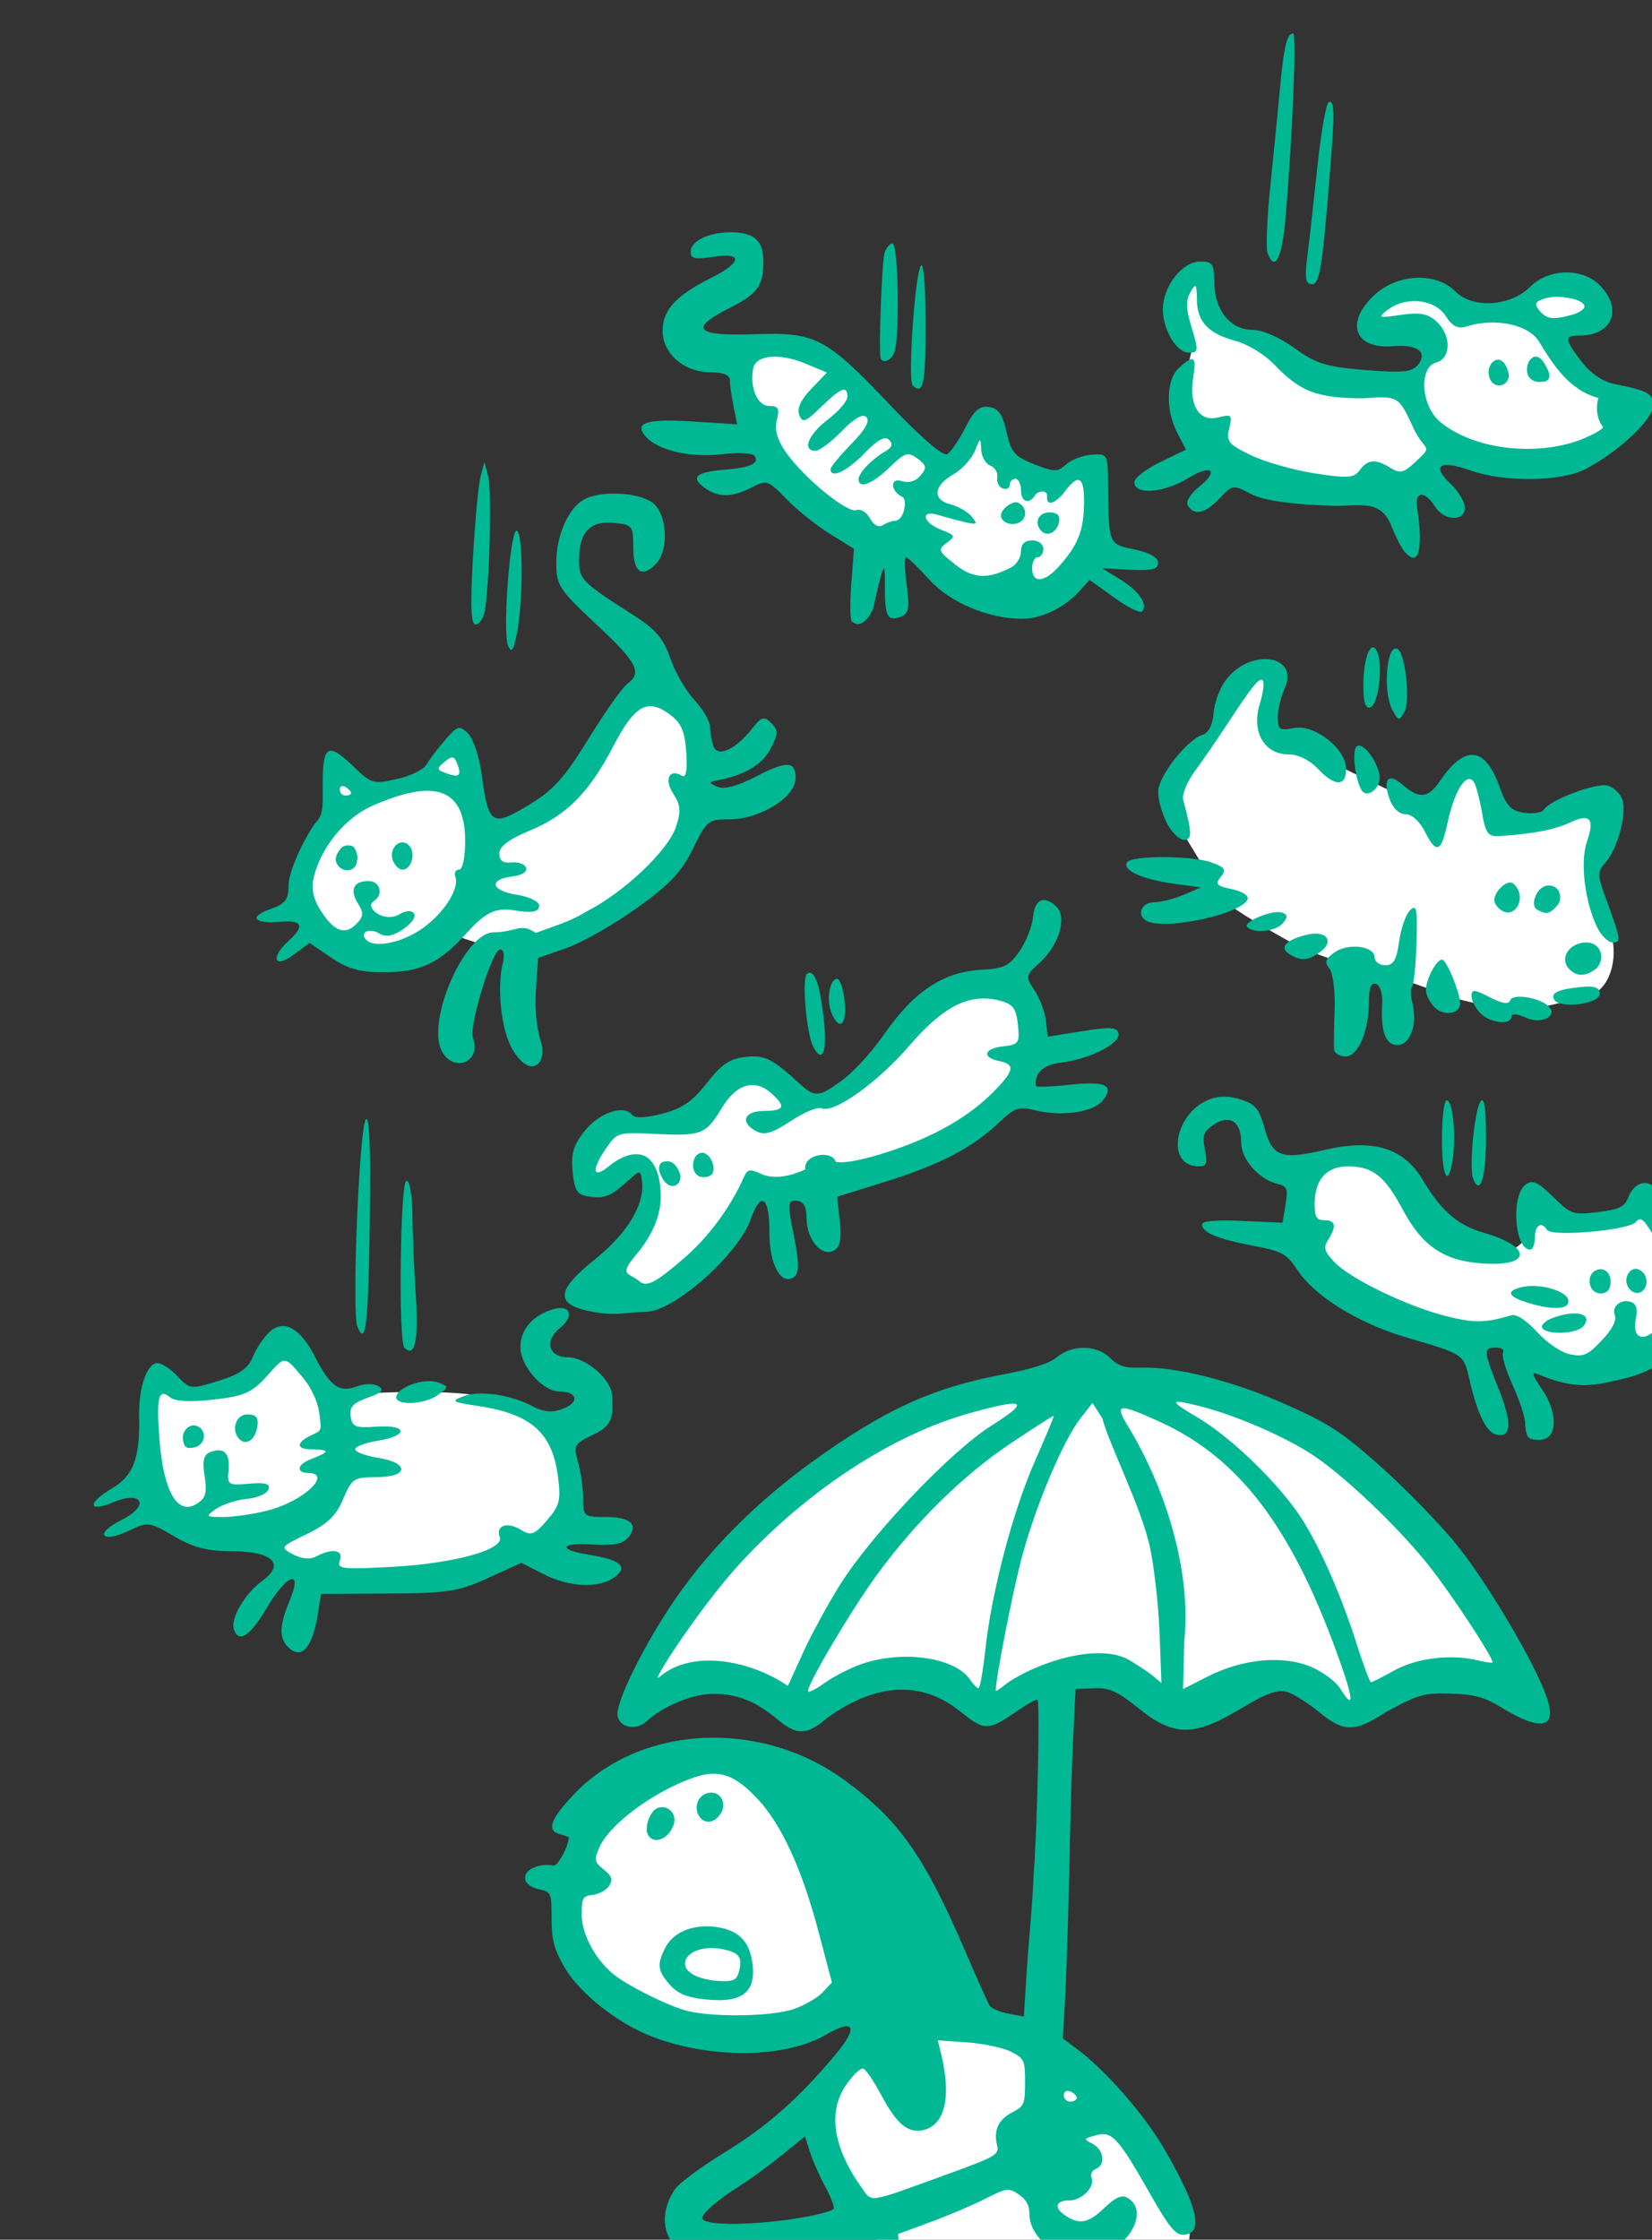 <?xml version="1.0" ?><svg height="391.916mm" viewBox="0 0 289.233 391.916" width="289.233mm" xmlns="http://www.w3.org/2000/svg">
    <rect x="0" y="0" width="289.233" height="391.916" fill="#333333" stroke="none"/>
    <path d="m 43388.584,16640.332 c -3.024,-0.258 -7.116,2.607 -10.539,8.266 -6.086,10.06 6.148,41.3 6.148,41.3 0,0 -7.452,26.437 -4.099,43.147 0,0 6.085,16.654 33.347,33.588 27.263,16.935 86.073,18.667 102.157,17.773 16.084,-0.894 32.974,-27.441 32.974,-27.441 0,0 64.09,20.455 93.526,6.818 29.436,-13.637 28.193,-28.448 24.902,-36.049 -3.292,-7.601 -22.045,-19.112 -36.08,-31.296 -14.035,-12.183 -5.651,-17.605 -0.621,-22.356 5.03,-4.75 23.783,-3.912 21.982,-13.693 -1.801,-9.78 -15.09,-14.867 -32.043,-11.905 -16.954,2.962 -21.239,13.638 -32.293,15.426 -11.054,1.789 -24.281,0.225 -36.701,-7.599 -12.42,-7.825 -30.74,-5.982 -42.353,2.011 -11.613,7.992 -6.023,21.126 5.652,17.885 11.675,-3.242 30.491,4.135 29.187,13.355 -1.304,9.222 -13.103,19.395 -13.103,19.395 0,0 -15.588,4.862 -33.721,5.141 -18.134,0.28 -42.29,-10.451 -51.357,-19.84 -9.066,-9.389 -32.666,-13.19 -43.223,-19.002 -10.557,-5.813 -8.88,-19.057 -9.439,-28.502 -0.245,-4.133 -1.951,-6.222 -4.303,-6.422 z m -272.684,45.895 c -11.604,0.02 -23.335,3.557 -27.98,10.224 -8.258,11.851 3.02,34.924 16.945,59.842 v 0 c 0,0 39.132,48.185 54.676,55.131 15.544,6.949 36.322,0.1 36.322,0.1 0,0 53.487,43.471 77.612,47.503 24.126,4.031 42.153,-39.344 46.74,-52.75 4.588,-13.406 -0.81,-38.324 -4.858,-37.644 -4.048,0.68 -19.969,5.538 -25.15,4.08 -5.182,-1.457 -24.505,-6.946 -31.467,-12.289 -6.963,-5.343 -13.275,-21.906 -13.275,-21.906 l -22.83,26.375 c 0,0 -6.964,0.194 -11.174,-2.914 -4.21,-3.109 -59.585,-59.211 -72.107,-69.266 -5.478,-4.399 -14.428,-6.502 -23.454,-6.482 z m 317.846,216.068 c -2.958,0.04 -6.251,0.988 -8.558,2.469 -6.153,3.949 -21.51,28.988 -24.934,35.97 -3.424,6.982 -24.721,24.511 -29.215,39.487 -4.495,14.976 9.898,32.069 22.9,55.039 0,0 1.338,3.66 4.495,11.654 3.157,7.993 45.32,31.348 55.539,36.789 10.22,5.442 42.858,15.65 56.181,18.588 13.323,2.937 33.655,10.977 42.912,14.397 9.256,3.417 40.505,10.064 48.692,9.486 8.186,-0.578 36.384,-6.838 46.496,-10.401 10.113,-3.564 15.838,-18.395 14.287,-32.697 -1.552,-14.301 -14.769,-38.522 -16.053,-47.912 -1.284,-9.39 12.362,-32.457 14.02,-42.184 1.659,-9.727 -22.579,-3.323 -31.996,1.252 -9.417,4.574 -42.217,6.211 -42.217,6.211 0,0 -7.063,-34.573 -20.172,-32.839 -13.109,1.733 -20.227,28.267 -20.227,28.267 0,0 -14.928,-3.661 -21.83,-9.439 -6.903,-5.779 -43.5,-19.551 -52.757,-28.604 -9.256,-9.053 -25.147,-9.534 -33.012,-13.338 -7.865,-3.804 -3.531,-22.536 1.338,-33.178 3.043,-6.651 -0.958,-9.088 -5.889,-9.017 z m -404.557,18.416 c -8.045,0.154 -16.312,3.232 -20.919,9.383 -8.19,10.935 -23.618,33.33 -34.061,49.017 -10.442,15.686 -39.052,27.774 -53.377,29.276 -14.324,1.503 -13.16,-22.883 -13.16,-22.883 l -8.734,-37.555 -20.653,23.615 -34.82,11.774 -23.914,-20.611 -2.174,29.416 c 0,0 -13.742,25.293 -21.273,43.25 -1.133,41.773 21.6,46.429 35.769,52.787 14.17,6.359 60.715,-12.856 60.715,-12.856 l 25.078,8.28 c 0,0 16.226,-2.063 23.602,-2.413 7.376,-0.349 18.787,-0.453 43.515,-12.681 24.728,-12.227 61.025,-46.988 67.158,-72.666 6.134,-25.678 3.3,-62.607 -6.211,-70.258 -4.16,-3.347 -10.283,-4.995 -16.541,-4.875 z m 218.084,186.889 c -3.698,-0.02 -7.653,0.495 -11.804,1.662 -22.138,6.222 -57.979,49.04 -75.487,67.537 -17.508,18.496 -34.127,8.734 -34.127,8.734 0,0 -6.407,-9.706 -15.796,-15.015 -9.388,-5.309 -27.339,-5.365 -41.168,11.875 -13.828,17.241 -29.372,18.724 -44.659,18.039 -15.288,-0.685 -28.863,-0.06 -37.617,21.466 -8.754,21.522 9.517,15.871 17.764,10.733 8.246,-5.137 19.092,-7.65 21.566,5.252 2.474,12.902 -15.034,41.161 -21.631,49.439 0,0 -14.844,12.218 -5.328,25.063 9.515,12.845 26.959,3.423 47.575,-9.194 20.617,-12.616 46.181,-57.658 46.181,-57.658 0,0 18.459,-0.97 31.336,-1.084 12.878,-0.114 98.705,-29.058 132.008,-51.494 33.303,-22.436 21.758,-53.778 19.918,-65.652 -1.494,-9.649 -12.704,-19.635 -28.731,-19.703 z m 244.995,113.548 c -13.147,-0.586 -25.323,6.331 -30.879,14.825 -17.437,61.425 33.932,83.493 66.314,96.445 32.383,12.953 50.76,2.44 66.481,11.607 15.721,9.166 36.423,18.633 64.045,16.342 27.622,-2.292 39.413,-15.196 47.716,-42.695 8.303,-27.499 -11.236,-45.582 -11.236,-45.582 0,0 -7.308,-21.521 -11.127,-20.127 -3.82,1.395 -9.355,11.01 -9.355,11.01 l -47.163,4.982 c 0,0 -12.953,-17.785 -17.492,-15.693 -4.539,2.093 -6.422,26.205 -6.422,26.205 0,0 -3.762,5.23 -10.183,6.525 -6.421,1.296 -17.88,-2.84 -37.199,-10.512 -19.319,-7.672 -26.792,-34.772 -45.502,-47.326 -5.847,-3.923 -12.023,-5.739 -17.998,-6.006 z m -710.666,124.459 c -0.137,0.01 -0.245,0.06 -0.321,0.153 -2.439,2.879 -19.732,25.957 -19.732,25.957 0,0 -40.064,8.489 -45.539,6.342 -5.476,-2.147 -15.883,-10.928 -17.998,-2.487 -2.114,8.44 -4.011,38.445 2.277,70.793 7.861,24.54 63.645,29.858 63.645,29.858 0,0 38.273,20.15 57.193,25.81 18.92,5.659 84.516,-3.952 119.863,-19.369 35.346,-15.418 33.991,-33.861 28.949,-60.646 -5.042,-26.785 -36.058,-36.463 -48.248,-39.618 -32.039,-8.292 -103.546,-1.755 -103.546,-1.755 0,0 -32.306,-35.439 -36.543,-35.038 z m 524.271,22.428 c -61.59,1.32 -140.317,41.077 -181.285,71.266 -40.968,30.189 -100.542,111.598 -112.182,144.013 0,0 34.279,-15.67 57.008,-15.423 22.73,0.248 50.316,23.589 50.316,23.589 0,0 41.701,-24.251 73.137,-28.375 31.436,-4.124 53.891,25.819 53.891,25.819 0,0 50.591,-26.725 70.846,-28.375 20.255,-1.649 59.39,29.613 59.39,29.613 0,0 45.457,-25.654 61.955,-25.076 16.497,0.577 50.225,25.982 50.225,25.982 0,0 37.945,-23.919 53.25,-25.816 15.306,-1.897 63.055,11.711 63.055,11.711 0,0 -66.262,-107.309 -102.006,-142.447 -35.744,-35.138 -136.011,-67.801 -197.6,-66.481 z m -232.527,258.147 c -7.982,-0.171 -15.915,0.793 -23.51,2.959 -40.51,11.547 -58.658,30.022 -71.672,59.716 0,0 -9.442,27.468 5.039,67.389 14.481,39.922 103.474,48.418 146.367,38.52 42.892,-9.898 42.434,-60.709 26.67,-107.641 -12.808,-38.133 -48.305,-60.202 -82.894,-60.943 z m 154.75,170.892 c -27.953,-1.072 -74.513,15.343 -88.535,52.543 -14.023,37.199 26.946,78.357 49.584,103.184 0,0 68.554,10.558 128.035,9.568 59.482,-0.99 69.012,-21.528 64.521,-33.24 -4.491,-11.713 -22.452,-41.159 -43.349,-72.09 -20.896,-30.931 -82.302,-58.893 -110.256,-59.965 z" fill="#FFFFFF" paint-order="markers stroke fill" transform="translate(-7.808,70.797) matrix(0.265,0,0,0.265,-10402.22,-3786.435) translate(-3313.529,-2437.82)"/>
    <path d="m 43450.998,16481.176 c -4.06,0 -6.154,8.715 -8.666,36.047 -1.315,14.334 -4.192,43.467 -6.391,64.73 -2.196,21.264 -3.03,41.17 -1.855,44.233 4.808,12.527 9.398,4.015 11.719,-21.723 4.599,-51.062 7.643,-123.287 5.193,-123.287 z m 23.719,45.174 c -1.734,0 -5.167,19.057 -7.635,42.349 -2.464,23.294 -5.5,50.398 -6.744,60.231 -1.805,14.261 -1.142,17.883 3.279,17.882 4.404,0 6.438,-10.686 9.897,-51.958 5.194,-61.983 5.307,-68.504 1.203,-68.504 z m -395.024,86.134 c -15.091,0 -26.755,5.718 -26.755,13.12 0,4.301 3.145,4.961 14.794,3.097 19.81,-3.168 19.36,3.536 -0.921,13.717 -23.671,11.878 -32.368,21.332 -32.368,35.174 0,15.151 14.257,27.365 31.94,27.365 8.095,0 12.445,1.777 12.445,5.084 0,2.799 1.088,10.522 2.418,17.17 l 2.416,12.08 -28.086,-1.801 c -31.424,-2.017 -40.101,0.52 -32.621,9.533 7.77,9.358 29.42,14.502 50.6,12.014 10.906,-1.282 20.573,-0.775 21.757,1.143 3.073,4.971 -2.84,7.648 -20.107,9.113 -18.733,1.588 -22.544,4.985 -13.232,11.793 9.13,6.678 18.221,6.645 31.291,-0.115 9.957,-5.148 10.864,-4.846 22.931,7.629 6.915,7.144 19.789,17.461 28.617,22.931 l 16.051,9.942 -1.738,22.941 c -0.957,12.619 -0.827,23.855 0.285,24.967 5.2,4.791 10.517,-0.639 14.055,-8.149 7.177,-31.686 7.928,-33.118 7.847,-14.765 -0.1,19.783 1.739,23.2 10.641,19.783 5.11,-1.961 5.756,-5.548 3.733,-20.803 -1.345,-10.135 -1.55,-18.427 -0.459,-18.427 1.092,0 7.993,6.646 15.334,14.773 13.723,15.191 39.159,25.912 61.466,25.912 12.567,0 27.9,-7.353 37.541,-18.004 l 6.938,-7.668 16.164,11.61 c 8.891,6.387 17.204,10.57 18.476,9.296 4.297,-4.299 -1.983,-13.646 -14.195,-21.127 l -12.144,-7.443 18.492,0.947 c 14.373,0.739 18.496,-0.286 18.496,-4.582 0,-3.524 -5.713,-6.738 -15.723,-8.849 -17.288,-3.643 -16.917,-2.723 -17.369,-44.803 -0.195,-18.033 -0.462,-18.472 -10.82,-17.734 -5.841,0.415 -13.446,3.313 -16.901,6.437 -5.648,5.113 -7.763,5.099 -21.095,-0.139 -12.841,-5.042 -15.278,-7.878 -18.241,-21.232 -2.608,-11.743 -5.357,-15.69 -11.552,-16.57 -6.28,-0.894 -9.837,2.198 -15.664,13.617 -4.147,8.13 -9.51,15.995 -11.922,17.486 -2.735,1.688 -16.979,-10.545 -37.963,-32.607 -42.55,-44.741 -48.793,-47.973 -89.809,-46.539 -38.333,1.342 -43.137,-3.584 -16.613,-17.024 19.171,-9.716 22.9,-14.822 22.9,-31.361 0,-13.38 -6.255,-18.932 -21.33,-18.932 z m 106.651,7.399 c -1.895,0 -4.298,2.912 -5.34,6.472 -1.624,5.568 -3.786,60.488 -2.688,68.43 0.688,4.99 6.939,2.91 9.235,-3.076 3.621,-9.435 2.576,-71.826 -1.207,-71.826 z m 203.334,11.873 c -11.914,0 -24.742,16.421 -24.742,31.67 0,13.458 9.069,28.562 17.152,28.562 6.536,0 6.593,-0.902 1.217,-18.851 -3.059,-10.195 -3.09,-16.027 -0.117,-21.141 3.588,-6.18 4.101,-5.567 4.218,4.9 0.138,14.712 7.432,22.439 25.873,27.405 7.767,2.091 19.125,9.064 25.242,15.492 17.089,17.977 28.537,22.311 58.924,22.311 22.546,-1.636 23.333,-1.35 32.254,17.917 7.898,18.428 15.158,11.833 1.946,24.245 -7.501,7.048 -10.09,7.659 -16.243,3.816 -9.83,-6.14 -15.136,-5.756 -20.423,1.479 -3.828,5.234 -7.845,5.515 -29.854,2.089 -13.987,-2.178 -32.931,-7.59 -42.098,-12.025 -14.794,-7.163 -16.391,-9.15 -14.248,-17.693 2.224,-8.859 1.636,-9.43 -7.388,-7.166 -12.42,3.118 -19.37,-8.052 -16.399,-26.356 2.31,-14.228 0.541,-15.436 -9.41,-6.43 -8.472,7.667 -9.004,27.691 -1.141,42.897 l 5.745,11.105 -17.04,8.28 c -9.37,4.552 -17.039,10.483 -17.039,13.174 0,8.839 19.487,7.261 36.129,-2.926 14.927,-9.138 19.959,-4.569 6.657,6.041 -5.879,4.687 -8.98,9.902 -7.405,12.451 4.249,6.875 11.49,5.197 20.936,-4.857 8.442,-8.988 9.021,-9.076 20.418,-3.016 7.926,4.21 24.162,6.734 50.035,7.781 19.912,1.513 35.34,-5.925 42.98,13.367 2.573,6.5 6.343,13.991 8.379,16.647 13.43,16.09 10.922,-15.162 8.729,-28.356 -1.892,-11.385 5.117,-11.625 11.789,-0.939 6.002,9.605 19.697,10.064 19.697,0.656 0,-3.781 -4.258,-10.873 -9.461,-15.762 -12.911,-12.132 -7.079,-15.974 13.28,-8.75 22.259,7.903 59.608,7.468 75.755,-0.884 21.674,-11.209 44.653,-32.656 44.653,-41.682 0,-8.446 -2.632,-9.946 -25.453,-14.543 -7.586,-1.526 -15.862,-7.169 -21.647,-14.752 -11.384,-14.924 -11.596,-17.217 -1.594,-17.217 21.628,0 28.962,-16.939 14.159,-32.695 -11.474,-12.211 -34.067,-11.98 -46.524,0.479 -13.046,13.047 -37.965,14.579 -49.451,3.039 -12.906,-12.964 -38.29,-11.801 -53.551,2.455 -19.593,18.303 -13.064,35.917 12.502,33.716 16.001,-1.38 23.098,4.018 16.289,12.387 -3.864,4.752 -10.17,5.358 -34.836,3.348 -25.769,-2.101 -32.507,-4.19 -46.679,-14.475 -9.693,-7.033 -21.152,-12.019 -27.629,-12.019 -14.645,0 -25.154,-12.898 -25.323,-31.057 -0.112,-12.401 -1.237,-14.117 -9.263,-14.117 z m -184.375,2.537 c -0.109,0.06 -0.22,0.183 -0.332,0.385 -3.992,7.154 -8.627,75.596 -5.342,78.881 6.956,6.957 8.665,-1.166 8.551,-40.965 -0.07,-23.761 -1.244,-39.137 -2.877,-38.301 z m 419.924,20.826 c 8.689,-0.04 18.277,2.788 18.277,6.383 0,1.79 -3.812,4.274 -8.471,5.523 -12.739,3.413 -16.531,2.889 -21.383,-2.957 -3.541,-4.266 -2.823,-5.837 3.575,-7.867 2.308,-0.732 5.105,-1.067 8.002,-1.082 z m -92.991,2.83 c 7.946,0.272 15.471,3.599 19.446,9.664 4.683,7.15 8.203,8.882 14.185,6.983 18.928,-6.006 41.742,-0.93 47.951,10.668 9.138,14.981 19.653,31.459 38.848,36.619 -2.793,9.973 1.346,17.219 2.914,18.929 1.372,1.497 -10.218,7.256 -17.603,9.713 -30.461,10.133 -70.09,4.415 -90.813,-13.701 -11.932,-11.209 -12.893,-35.428 -1.523,-38.402 9.882,-2.588 9.936,-18.132 0.08,-27.053 -5.781,-5.233 -11.014,-6.199 -23.53,-4.353 -14.831,2.186 -15.522,1.93 -8.789,-3.268 4.449,-3.435 9.923,-5.31 15.409,-5.727 v 0 c 1.144,-0.09 2.287,-0.111 3.422,-0.07 z m 79.272,36.688 c -0.508,-0.03 -1.045,0.02 -1.617,0.166 -4.836,2.707 -4.688,8.157 -4.055,11.07 0.633,2.914 4.064,6.011 9.338,5.32 6.554,0.1 5.66,-5.167 3.676,-8.806 -1.736,-3.184 -3.789,-7.516 -7.342,-7.75 z m -500.729,0.05 c 5.384,0.339 11.669,1.849 18.227,4.589 l 13.951,5.829 -10.352,10.806 c -6.878,7.181 -9.529,12.942 -7.904,17.182 2.13,5.554 4.017,4.863 14.529,-5.326 13.235,-12.831 17.276,-14.373 17.276,-6.6 0,2.81 -5.826,9.554 -12.947,14.986 -12.961,9.885 -17.182,20.594 -8.123,20.594 2.653,0 10.472,-5.83 17.376,-12.953 8.401,-8.664 13.785,-11.724 16.268,-9.242 2.485,2.483 -0.82,8.353 -9.98,17.732 -7.529,7.713 -13.692,15.201 -13.692,16.639 0,6.497 10.725,1.505 22.201,-10.334 8.844,-9.131 13.706,-11.788 16.446,-9.018 2.728,2.76 2.011,4.999 -2.401,7.489 -8.69,4.904 -17.75,14.319 -17.75,18.443 0,6.701 9.049,3.285 20.36,-7.678 10.265,-9.947 12.209,-10.572 18.531,-5.947 6.047,4.422 6.346,6.035 2.059,11.197 -3.251,3.917 -7.739,5.183 -12.805,3.61 -7.342,-2.283 -7.343,6.673 0.883,10.599 3.078,1.468 1.582,15.639 -5.358,15.754 -1.831,0.03 -5.324,1.327 -7.765,2.881 -2.688,1.709 -5.992,-0.08 -8.377,-4.545 -2.167,-4.051 -6.193,-6.5 -8.942,-5.443 -5.964,2.289 -34.813,-21.362 -46.566,-38.178 -5.809,-8.331 -7.638,-14.76 -6.004,-21.269 1.916,-7.642 1.003,-9.327 -5.059,-9.327 -7.775,0 -12.988,-12.127 -10.607,-24.677 1.078,-5.673 7.552,-8.359 16.525,-7.793 z m 476.08,1.935 c -4.271,-0.462 -8.499,5.773 -5.968,12.367 2.426,6.319 10.406,6.127 12.435,-0.295 0.614,-1.94 -0.478,-6.056 -2.43,-9.142 -1.184,-1.877 -2.613,-2.776 -4.037,-2.93 z m -342.82,53.283 c 0.533,-0.129 0.656,1.92 0.848,6.034 0.216,4.641 2.919,9.406 6.006,10.591 3.088,1.184 5.17,4.706 4.623,7.825 -0.543,3.118 1.089,6.395 3.632,7.283 2.546,0.89 4.625,-0.185 4.625,-2.391 0,-2.203 1.667,-4.006 3.7,-4.006 2.034,0 3.697,3.33 3.697,7.399 0,8.015 5.416,9.897 9.494,3.303 1.766,-2.862 8.089,-3.434 7.746,0.605 -0.67,7.894 6.282,4.438 11.789,-2.91 9.06,-12.088 12.901,-9.883 12.627,7.488 -0.254,16.151 -2.319,26.307 -16.896,42.373 -9.358,10.309 -17.362,10.736 -17.362,0.924 0,-4.067 1.666,-7.397 3.7,-7.397 2.036,0 3.699,-2.496 3.699,-5.548 0,-3.083 -3.289,-5.547 -7.399,-5.547 -4.888,0 -7.398,2.464 -7.398,7.265 0,3.996 -2.914,8.76 -6.473,10.586 -15.63,8.008 -24.934,7.512 -37.017,-1.982 -11.127,-8.74 -11.552,-9.83 -5.549,-14.242 5.993,-4.398 5.705,-5.079 -3.67,-8.658 -12.383,-4.73 -14.054,-13.533 -1.848,-9.749 4.577,1.417 12.484,3.546 17.569,4.727 8.052,1.87 8.631,1.399 4.472,-3.637 -2.628,-3.179 -8.871,-6.807 -13.873,-8.064 -12.21,-3.063 -11.495,-12.205 1.543,-19.688 5.855,-3.358 12.336,-10.354 14.405,-15.546 1.833,-4.602 2.777,-6.908 3.31,-7.038 z m -327.322,14.284 -2.531,9.41 c -1.392,5.179 -3.669,29.319 -5.059,53.646 -1.82,31.884 -1.337,44.231 1.732,44.231 2.341,0 5.033,-3.81 5.981,-8.469 3.169,-15.568 4.86,-79.876 2.353,-89.408 z m 88.836,20.908 c -8.598,-0.383 -17.351,0.788 -22.741,3.672 -10.641,5.696 -18.615,23.641 -18.615,41.894 0,14.991 1.702,17.617 26.381,40.656 27.166,25.354 30.591,31.969 20.418,39.405 -3.243,2.375 -14.725,18.653 -25.51,36.177 -16.083,26.126 -23.297,34.069 -40.062,44.106 -23.939,14.333 -25.981,12.915 -30.654,-21.272 -1.527,-11.177 -5.537,-23.033 -8.909,-26.351 -5.635,-5.539 -6.864,-5.188 -15.107,4.301 -4.938,5.683 -10.467,12.996 -12.291,16.254 -1.823,3.258 -10.657,7.572 -19.625,9.587 -15.357,3.45 -16.999,2.994 -28.119,-7.785 -17.381,-16.844 -20.865,-15.022 -20.865,10.92 0,12.298 0.706,19.772 -3.817,24.723 -5.424,5.937 -18.771,31.388 -18.771,42.738 0,9.047 -2.18,11.838 -11.903,15.225 -14.695,5.124 -11.01,9.928 6.461,8.424 14.706,-1.268 16.416,2.704 5.442,12.632 -12.171,11.018 -9.539,18.655 3.189,9.245 l 10.711,-7.918 14.281,9.687 c 10.991,7.456 18.975,9.692 34.649,9.692 24.48,0 36.753,-5.819 55.086,-26.11 10.338,-11.443 16.681,-15.297 25.158,-15.297 6.099,-0.383 22.518,5.065 22.564,-2.593 0,-2.753 -6.567,-5.898 -15.203,-7.28 -16.954,-2.712 -18.292,-10.147 -2.164,-12.047 5.916,-0.697 9.615,-3.097 8.705,-5.648 -0.87,-2.437 -5.204,-4.03 -9.635,-3.535 -5.586,0.621 -8.054,-1.187 -8.054,-5.895 0,-4.656 6.304,-9.405 20.052,-15.103 24.487,-10.151 39.436,-25.269 55.42,-56.043 13.87,-26.714 22.501,-31.574 36.973,-20.811 7.841,5.836 10.143,11.08 11.063,25.227 0.772,11.861 -0.177,17.032 -2.823,15.396 -8.296,-5.127 -12.009,2.314 -5.851,11.715 4.952,7.555 5.305,11.605 1.912,21.887 -5.252,15.907 -34.585,43.591 -59.654,56.293 -10.618,6.539 -21.678,9.619 -33.014,13.857 -10.14,-6.953 -12.48,-0.614 -27.906,-0.365 -19.041,0 -44.646,58.822 -34.145,78.439 7.934,14.827 26.536,6.906 20.531,-8.742 -2.868,-7.474 12.792,-58.402 17.959,-58.402 2.47,0 3.123,3.741 1.664,9.56 -3.573,14.235 -1.483,43.314 6.688,56.754 12.306,20.235 22.707,8.309 18.791,-4.67 -6.2,-20.546 -2.931,-37.627 -2.049,-56 l 18.801,-6.603 c 10.339,-3.631 31.243,-15.513 46.453,-26.404 21.762,-15.583 29.662,-23.944 37.096,-39.246 8.811,-18.151 10.347,-19.446 22.992,-19.276 20.8,0.265 44.797,-14.419 44.797,-27.412 0,-11.172 -5.902,-11.415 -25.848,-1.064 -12.582,6.524 -21.313,8.883 -25.766,6.949 -6.231,-2.704 -6.172,-3.037 0.795,-4.436 17.696,-3.55 28.962,-10.398 34.397,-20.906 5.083,-9.828 5.125,-11.916 0.33,-16.711 -4.794,-4.794 -6.373,-4.338 -12.645,3.635 -10.762,13.684 -22.638,19.194 -25.47,11.814 -1.242,-3.236 -2.258,-8.955 -2.258,-12.707 0,-3.753 -4.659,-11.835 -10.352,-17.959 -5.693,-6.121 -12.893,-18.565 -15.998,-27.648 -4.439,-12.984 -9.675,-19.091 -24.47,-28.539 -34.267,-21.88 -35.764,-23.405 -35.764,-36.455 0,-18.144 7.191,-25.847 22.752,-24.369 12.406,1.181 13.012,1.924 13.012,15.943 0,16.4 5.457,20.711 14.621,11.547 9.354,-9.357 7.993,-33.898 -2.284,-41.094 -4.763,-3.335 -13.204,-5.275 -21.802,-5.658 z m 262.045,5.65 c -4.7,0.548 -11.63,6.732 -9.114,10.805 3.151,5.101 12.165,4.512 14.672,-0.395 2.912,-5.699 -2.762,-10.736 -5.558,-10.41 z m 22.34,6.688 c -7.399,0 -10.361,7.171 -5.127,12.406 3.964,3.963 10.277,0.569 11.597,-6.24 0.808,-4.158 -1.301,-6.166 -6.47,-6.166 z m -352.153,12.101 c -4.272,1.647 -9.202,67.309 -5.449,75.959 2.237,5.153 3.584,3.23 5.871,-8.373 4.137,-20.915 4.131,-64.991 0,-67.543 -0.136,-0.08 -0.275,-0.1 -0.412,-0.04 z m 565.918,76.99 c -3.171,0.143 -6.269,10.677 -6.314,24.877 -0.04,11.383 1.36,15.85 4.644,14.77 5.187,-1.705 8.45,-26.455 4.756,-36.076 -0.963,-2.511 -2.029,-3.618 -3.086,-3.571 z m 15.111,0.741 c -6.291,-0.104 -8.396,29.108 -2.209,40.674 3.913,7.311 4.491,7.401 7.907,1.294 3.998,-7.141 0.696,-38.402 -4.385,-41.542 -0.455,-0.282 -0.893,-0.419 -1.313,-0.426 z m -86.552,7.031 c -8.494,0.1 -18.811,4.547 -25.92,14.068 -3.878,5.197 -7.441,14.942 -7.912,21.653 -0.533,7.61 -3.25,12.964 -7.215,14.228 -10.502,3.347 -29.404,27.613 -29.404,37.746 0,5.206 2.583,14.464 5.742,20.573 3.16,6.107 8.274,11.109 11.365,11.109 5.463,0 5.369,-4.344 -0.572,-26.658 -0.869,-3.276 2.657,-11.746 7.838,-18.824 5.181,-7.08 14.425,-20.492 20.541,-29.809 17.528,-26.703 21.931,-32.143 24.224,-29.924 1.177,1.141 0.245,8.248 -2.07,15.795 -5.525,18.004 3.069,32.953 18.945,32.953 6.386,0 14.038,3.71 19.391,9.408 11.19,11.91 18.824,12.047 18.824,0.338 0,-13.439 -20.916,-29.846 -34.566,-27.115 -9.306,1.86 -10.61,0.998 -10.61,-7.02 0,-5.026 1.995,-13.514 4.432,-18.865 5.796,-12.72 -2.112,-19.783 -13.033,-19.656 z m 61.927,57.154 c -0.358,0.04 -0.697,0.153 -1.009,0.346 -3.48,2.151 -1.451,21.506 3.056,29.135 2.837,4.808 10.386,0.735 11.758,-6.342 1.511,-7.794 -8.432,-23.725 -13.805,-23.139 z m 76.176,6.17 c -6.596,-0.687 -14.066,5.029 -22.332,17.153 -7.937,11.64 -13.757,12.109 -25.316,2.041 -8.773,-7.646 -12.6,-3.099 -8.106,9.638 2.208,6.265 6.397,10.297 10.719,10.297 4.235,0 9.503,4.907 13.076,12.149 8.337,16.727 11.143,9.909 14.996,-8.112 4.653,-20.789 12.625,-32.383 17.188,-25 1.322,2.139 3.666,11.115 5.209,19.946 2.454,14.032 3.968,15.978 12.045,15.433 21.553,-1.454 36.239,-4.293 45.965,-8.883 13.329,-6.289 16.583,-2.723 11.339,12.428 -4.609,13.314 -1.588,39.236 6.569,56.369 v 0 c 2.709,5.695 7.394,10.352 10.41,10.352 5.835,0 5.584,-1.597 -4.707,-29.655 -5.513,-15.055 -5.518,-17.054 -0.06,-23.085 7.77,-8.586 14.195,-32.118 11.279,-41.307 -1.257,-3.964 -5.543,-8.242 -9.522,-9.504 -7.313,-2.321 -38.485,9.338 -42.549,15.916 -1.211,1.965 -7.038,2.851 -12.947,1.984 -8.616,-1.264 -11.822,-4.611 -16.166,-16.902 -4.767,-13.482 -10.488,-20.571 -17.084,-21.258 z m -674.679,1.658 c 1.212,0.186 2.049,1.546 3.054,4.164 3.038,7.921 1.324,9.363 -7.375,6.202 -6.287,-2.289 -6.379,-3.003 -0.984,-7.483 2.506,-2.08 4.093,-3.069 5.305,-2.883 z m -72.237,18.895 c 0.45,0.08 0.945,0.268 1.463,0.588 2.07,1.279 3.764,3.075 3.764,3.988 0,0.91 -1.694,1.66 -3.764,1.66 -2.072,0 -3.764,-1.793 -3.764,-3.986 0,-1.645 0.95,-2.477 2.301,-2.25 z m 57.051,3.148 c 15.899,0.673 23.467,11.643 23.467,33.203 0,11.002 -1.694,18.821 -4.08,18.821 -2.228,0 -3.32,2.119 -2.397,4.707 2.875,8.058 -8.042,24.773 -22.672,34.713 -13.227,8.987 -30.677,12.434 -36,7.111 -5.143,-5.144 1.893,-8.487 8.795,-4.174 5.986,3.738 14.831,-1.679 20.178,-7.023 6.176,-6.178 1.001,-10.702 -6.959,-5.99 -10.572,6.258 -23.748,-4.527 -17.279,-8.526 6.679,-4.13 4.365,-13.289 -3.36,-13.289 -10,0 -12.704,5.73 -7.013,14.846 3.97,6.352 3.738,8.642 -1.391,13.773 -7.599,7.6 -14.514,3.421 -21.215,-6.117 -4.834,-6.881 -9.131,-14.557 -6.603,-25.092 4.831,-19.837 20.7,-39.136 38.746,-47.119 15.704,-6.946 28.243,-10.249 37.783,-9.844 z m -18.17,33.994 c -4.498,0.14 -8.391,5.998 -6.039,12.131 1.246,3.244 4.067,5.899 6.266,5.899 6.1,0 9.081,-11.245 4.263,-16.061 -1.425,-1.426 -2.991,-2.015 -4.49,-1.969 z m -35.603,1.977 c -1.872,-0.01 -4.003,0.639 -5.426,2.647 -2.385,3.368 -4.012,6.443 -1.772,10.068 3.208,5.191 11.637,5.347 12.91,-1.68 0.492,-2.716 0.862,-5.142 -1.845,-9.701 -0.383,-0.645 -1.995,-1.321 -3.867,-1.334 z m 539.091,7.777 c -12.172,-0.05 -23.125,1.091 -24.595,3.471 -3.195,5.17 10.018,11.208 30.789,14.065 l 18.033,2.482 -11.293,4.83 c -6.212,2.654 -15.107,4.914 -19.766,4.994 -8.989,0.18 -11.747,9.513 -3.765,12.735 v 0 c 13.817,5.574 62.718,-5.496 65.754,-14.889 0.748,-2.312 -3.995,-5.276 -10.543,-6.584 -10.001,-2.001 -11.16,-3.277 -7.264,-7.967 3.846,-4.637 2.922,-6.238 -5.43,-9.414 -6.354,-2.416 -19.747,-3.67 -31.92,-3.725 z m 229.098,16.803 c -4.135,-0.522 -11.006,6.202 -11.006,11.789 0,2.85 4.672,7.988 8.815,7.988 7.323,0 11.892,-11.974 3.767,-19.085 -0.451,-0.395 -0.985,-0.617 -1.576,-0.692 z m 25.01,1.914 c -8.094,0 -12.653,13.198 -7.828,15.912 6.157,3.463 8.22,3.099 13.476,-2.726 3.587,-3.975 2.124,-13.186 -5.648,-13.186 z m -333.477,9.606 v 0 c -3.928,-0.06 -6.643,3.852 -7.324,11.359 -0.549,6.038 -4.527,16.101 -8.846,22.365 -6.762,9.814 -10.25,11.522 -25.181,12.348 -25.335,1.401 -44.573,14.158 -64.385,42.693 -9.554,13.757 -23.139,27.989 -31.266,32.758 -15.157,11.405 -17.106,6.047 -30.299,-5.484 -13.092,-11.443 -18.338,-13.662 -29.507,-12.463 -10.878,1.168 -16.065,4.613 -25.989,17.281 -9.56,12.202 -16.308,16.842 -29.453,20.266 -10.67,2.779 -18.107,3.081 -19.881,0.806 -5.445,-7.019 -21.513,-1.667 -31.244,10.407 -7.536,9.348 -9.34,15.399 -8.082,27.121 1.394,12.985 2.946,15.273 11.158,16.418 10.239,1.432 14.078,-0.197 26.082,-11.061 7.41,-6.705 7.766,-6.633 8.645,1.836 1.545,14.598 -10.095,33.703 -30.516,50.082 -26.155,20.983 -30.324,31.764 4.502,36.176 9.64,1.221 19.303,-0.849 28.727,-1.01 18.767,-0.321 61,-38.086 69.062,-61.154 6.679,-19.134 12.458,-14.953 12.336,8.926 -0.107,21.263 8.059,35.643 16.514,29.072 3.245,-2.521 3.153,-9.861 -0.348,-27.113 -4.269,-21.066 -4.08,-23.59 1.735,-23.051 4.734,0.439 6.567,3.686 6.672,11.812 0.173,13.921 9.774,25.341 17.837,21.215 4.208,-2.156 5.368,-7.614 4.108,-19.344 l -1.752,-16.336 31.838,-9.888 c 35.606,-11.058 57.656,-22.524 75.08,-39.037 10.508,-9.956 13.025,-10.807 24.047,-8.108 17.406,4.262 38.217,1.269 44.377,-6.373 8.196,-10.17 2.141,-13.091 -21.799,-10.521 -12.148,1.305 -22.164,1.675 -22.254,0.816 -0.932,-8.683 4.788,-13.998 16.605,-15.463 18.778,-2.31 38.713,-12.233 37.995,-18.912 -0.481,-4.481 -5.097,-4.855 -23.707,-1.871 l -23.106,3.705 -1.148,-10.5 c -0.635,-5.776 -4.025,-14.817 -7.537,-20.088 -6.042,-9.061 -5.864,-10.047 3.222,-18.115 12.765,-11.322 18.482,-30.117 11.289,-37.106 -3.054,-2.969 -5.848,-4.432 -8.205,-4.466 z m 244.389,5.175 c -0.661,-0.06 -1.515,0.545 -2.6,1.629 -2.823,2.824 -6.075,12.144 -7.224,20.709 -1.601,11.957 -3.725,15.575 -9.123,15.575 -3.868,0 -7.032,-2.343 -7.032,-5.206 0,-7.534 -17.346,-9.713 -26.459,-3.33 -6.052,4.239 -6.822,6.603 -3.482,10.627 2.371,2.858 3.937,14.946 3.494,26.957 -0.433,11.977 -0.608,23.891 -0.353,26.481 v 0 c 0.248,2.586 3.674,4.703 7.612,4.703 8.327,0 15.427,-16.862 15.427,-36.635 0,-8.7 1.54,-12.398 4.704,-11.31 2.589,0.893 4.413,6.54 4.05,12.552 -1.128,18.831 2.137,27.866 10.069,27.866 8.453,0 13.376,-13.78 9.884,-27.674 -1.23,-4.87 -1.314,-9.769 -0.195,-10.887 1.12,-1.122 2.422,-14.079 2.897,-28.797 0.546,-16.956 0.307,-23.085 -1.676,-23.26 z m -89.967,2.791 c -7.994,0.142 -23.164,6.958 -20.174,9.948 4.459,4.459 19.041,2.844 23.565,-2.61 3.285,-3.958 3.169,-5.628 -0.479,-6.961 -0.775,-0.282 -1.77,-0.397 -2.912,-0.377 z m 23.906,14.249 c -1.338,0.07 -2.805,0.279 -4.381,0.65 -14.116,3.321 -18.892,8.428 -11.974,12.801 7.695,4.865 12.392,4.543 20.529,-1.409 8.38,-6.127 5.198,-12.527 -4.174,-12.042 z m 179.948,5.824 c -10.868,0 -17.766,9.843 -11.873,16.941 4.538,5.229 10.746,6.43 18.781,0.05 6.095,-7.347 2.175,-16.99 -6.908,-16.99 z m -95.319,11.295 c -3.778,0 -10.668,13.037 -10.668,20.187 0,3.094 2.592,8.216 5.756,11.381 6.029,6.027 16.83,4.404 16.83,-2.531 0,-7.205 -8.959,-29.037 -11.918,-29.037 z m -417.857,8.67 c -0.571,0.02 -1.158,0.267 -1.76,0.734 -3.49,2.715 -0.398,39.202 4.059,47.904 6.111,11.927 9.433,4.012 7.168,-17.076 -2.261,-21.055 -5.473,-31.727 -9.467,-31.562 z m 18.041,4.009 c -5.018,0.539 -7.12,14.551 -3.432,22.93 5.322,12.103 10.183,7.275 8.496,-8.434 -0.878,-8.176 -3.154,-14.701 -5.064,-14.496 z m 497.814,5.164 c -1.434,-0.08 -3.141,-0.02 -5.142,0.17 -16.229,1.544 -21.526,3.958 -18.709,8.518 3.845,6.222 30.002,2.784 30.002,-3.945 0,-3.003 -1.849,-4.502 -6.151,-4.743 z m -76.342,2.926 c -1.741,-0.11 -2.207,1.019 -2.207,3.334 0,3.011 2.662,8.137 5.915,11.389 6.523,6.525 20.435,8.043 20.435,2.232 0,-2.23 3.755,-1.973 9.514,0.651 10.436,4.754 21.868,-1.264 14.767,-7.772 -6.231,-5.715 -23.559,-8.306 -25.074,-3.748 -0.977,2.929 -5.18,2.31 -13.486,-1.988 -5.105,-2.638 -8.122,-3.987 -9.864,-4.098 z m -324.724,4.912 c 3.592,-0.01 7.227,0.485 10.961,1.463 8.644,2.268 10.708,5.027 11.869,15.848 1.298,12.08 0.538,13.197 -9.744,14.301 -12.637,1.357 -14.318,7.34 -2.721,9.693 10.576,2.151 10.115,6.01 -2.262,18.92 -16.916,17.646 -40.786,31.345 -72.087,41.373 -27.578,8.839 -33.608,6.197 -33.608,6.197 -1.975,-7.6 -21.349,-5.402 -20.086,5.02 0,0 -16.705,8.937 -29.707,2.781 -6.675,-3.166 -8.544,-2.802 -10.693,2.086 -8.891,20.186 -23.602,40.081 -39.965,54.064 -16.442,14.05 -23.958,19.701 -29.238,14.979 -6.365,-5.694 -14.229,-3.2 -2.371,-17.174 12.014,-14.159 16.405,-27.393 16.521,-38.248 0.09,-8.642 -1.412,-19.053 -7.506,-25.158 -6.318,-5.987 -16.828,-3.53 -26.793,4.64 -10.733,8.81 -11.748,2.574 -1.902,-11.712 7.356,-10.672 7.83,-10.81 33.06,-9.614 30.247,1.438 32.903,0.373 43.768,-17.56 9.384,-15.49 21.489,-19.027 32.256,-9.422 10.057,8.969 8.967,11.677 -4.735,11.777 -13.536,0.1 -16.103,7.977 -4.455,13.686 5.038,2.471 10.45,0.753 22.409,-7.123 8.677,-5.704 17.69,-9.457 20.035,-8.336 7.975,3.821 36.991,-16.81 58.16,-41.352 18.501,-21.444 33.267,-31.071 48.834,-31.129 z m 159.771,64.854 c -3.332,-0.08 -6.485,0.41 -9.531,1.472 -23.951,8.347 -30.422,44.538 -7.967,44.538 5.298,0 5.883,-1.598 4.088,-11.166 -1.8,-9.594 -0.938,-11.929 6.123,-16.555 10.402,-6.816 17.891,-1.755 17.891,12.092 0,10.789 11.477,24.028 23.433,27.029 6.996,1.759 7.613,3.216 5.85,13.877 l -1.969,11.914 -26.593,-1.164 c -17.533,-0.769 -26.594,0.02 -26.594,2.31 0,5.363 10.173,9.617 33.648,14.071 19.429,3.686 22.242,5.243 29.645,16.431 11.19,16.911 40.056,34.767 70.992,43.911 39.784,11.765 38.324,10.763 42.639,29.201 5.241,22.387 11.15,34.003 17.963,35.314 9.554,1.841 9.925,-8.147 1.119,-30.146 -10.164,-25.388 -10.297,-27.459 -1.772,-27.459 3.674,0 5.752,1.471 4.633,3.277 -1.113,1.804 1.712,11.44 6.277,21.414 4.567,9.974 8.303,21.354 8.303,25.291 0,3.934 1.033,8.185 2.291,9.447 v 0 c 1.261,1.245 5.263,1.866 8.893,1.346 10.285,-1.472 10.334,-17.945 0.101,-33.025 -6.869,-10.129 -7.346,-11.976 -2.582,-10.03 17.779,7.255 28.928,8.632 44.463,5.491 23.308,-4.709 31.913,-8.508 44.676,-19.713 l 11.242,-9.869 15.047,5.127 c 17.414,5.932 27.81,4.123 21.312,-3.711 -2.229,-2.684 -10.396,-6.48 -18.15,-8.432 -18.698,-4.708 -13.002,-10.289 -13.002,-10.289 30.147,1.094 32.227,-0.278 32.197,-3.941 -0.03,-3.663 -4.869,-7.923 -32.105,-8.524 0,0 1.869,-0.99 -0.123,-13.73 -1.375,-8.779 -5.443,-16.44 -12.162,-22.895 -6.145,-5.91 -10.388,-13.459 -10.844,-19.312 -1.428,-18.328 -17.172,-22.788 -23.324,-6.6 -2.178,5.725 -6.172,7.568 -19.897,9.195 -16.577,1.965 -17.599,1.616 -29.453,-9.961 -10.018,-9.782 -13.31,-11.348 -17.857,-8.498 -10.215,6.401 -7.978,43.26 2.625,43.26 1.715,0 3.117,-3.638 3.117,-8.084 0,-8.103 4.395,-10.821 8.017,-4.963 2.988,4.836 54.311,0.26 58.717,-5.234 3.001,-3.739 5.149,-2.041 11.739,9.277 10.735,18.447 13.212,31.605 8.935,47.487 -5.484,20.37 -24.661,26.979 -20.693,7.132 1.25,-6.234 0.357,-9.671 -2.825,-10.892 -6.779,-2.602 -13.41,2.598 -11.074,8.681 1.296,3.376 -1.785,9.279 -8.631,16.536 -9.118,9.668 -12.099,11 -20.767,9.263 -5.875,-1.173 -15.058,-7.356 -21.879,-14.728 -7.48,-8.086 -13.716,-12.123 -17.156,-11.104 -17.193,5.092 -24.536,5.181 -43.08,0.526 -25.807,-6.477 -63.475,-24.715 -73.85,-35.756 -6.689,-7.122 -7.301,-9.378 -3.977,-14.703 5.624,-9.004 4.865,-12.842 -2.539,-12.842 -5.155,0 -6.468,-2.157 -6.468,-10.602 0,-16.178 7.782,-24.972 22.099,-24.972 16.174,0 24.247,6.359 36.006,28.38 12.948,24.24 27.096,33.884 52.393,35.713 32.724,2.367 33.719,-10.804 1.525,-20.164 -17.621,-5.122 -28.211,-14.262 -40.65,-35.074 -12.583,-21.061 -32.557,-27.183 -64.512,-19.773 -28.932,6.71 -34.615,4.693 -39.928,-14.162 -3.692,-13.115 -5.937,-15.874 -15.445,-18.973 -3.759,-1.226 -7.271,-1.877 -10.604,-1.957 z m 169.791,2.375 c -0.244,-0.04 -0.506,0.09 -0.787,0.367 -4.01,4.012 -8.094,43.891 -5.248,51.301 4.588,11.958 8.553,-0.395 8.553,-26.658 0,-16.635 -0.81,-24.747 -2.518,-25.01 z m -23.07,0.08 c -0.23,-0.05 -0.465,0 -0.703,0.15 -1.55,0.959 -2.816,12.57 -2.816,25.807 0,25.724 4.481,32.51 7.347,11.127 2.012,-14.977 -0.378,-36.406 -3.828,-37.084 z m -714.16,12.33 c -0.141,0.07 -0.288,0.24 -0.441,0.514 -4.353,7.779 -9.147,126.747 -5.495,136.271 5.517,14.378 7.328,-1.134 8.221,-70.484 0.586,-45.347 -0.171,-67.335 -2.285,-66.301 z m 221.467,22.258 c -6.388,0.686 -7.729,12.585 -1.739,15.455 2.252,1.019 5.825,0.979 8.457,-1.035 3.623,-4.494 -1.272,-15.005 -6.718,-14.42 z m -22.596,5.592 c -0.69,-0.02 -1.431,0.06 -2.229,0.251 -6.938,1.674 -1.026,13.286 2.928,15.311 5.591,2.863 9.289,-2.901 7.539,-7.615 -1.116,-3.008 -3.409,-7.822 -8.238,-7.947 z m -172.334,12.818 c -4.145,0 -5.451,106.229 -1.355,110.324 6.921,6.919 9.475,-4.811 7.525,-34.551 -1.173,-17.867 -2.19,-42.22 -2.27,-54.127 -0.08,-11.906 -1.83,-21.646 -3.9,-21.646 z m 811.953,58.254 c -4.788,0.129 -7.945,7.305 -4.66,12.269 3.388,5.119 9.316,4.881 11.555,-0.949 1.068,-2.791 0.238,-6.683 -1.743,-8.758 -1.779,-1.865 -3.556,-2.605 -5.152,-2.562 z m -22.898,0.217 c -5.682,0 -8.957,5.603 -6.703,11.472 2.21,5.756 10.647,6.197 12.58,0.656 2.073,-5.936 -0.93,-12.128 -5.877,-12.128 z m -42.908,11.128 c -3.344,-0.175 -6.632,0.04 -9.493,0.733 -10.206,2.491 -9.057,6.034 3.237,9.978 17.337,5.561 28.944,4.934 27.707,-1.5 -0.904,-4.691 -11.422,-8.684 -21.451,-9.211 z m -645.569,14.557 c -1.178,0.108 -2.501,0.373 -3.959,0.817 -13.374,4.069 -21.33,13.369 -21.33,24.933 0,12.663 14.762,29.36 25.957,29.36 11.726,0 13.176,7.148 2.291,11.287 -7.226,2.748 -12.584,2.333 -20.119,-1.567 -15.082,-7.798 -35.044,-10.688 -45.773,-6.629 -8.56,3.241 -7.71,3.817 9.412,6.371 35.055,5.229 49.149,17.528 52.951,46.205 2.135,16.082 1.273,19.606 -7.145,29.305 -8.5,9.79 -10.453,10.482 -17.49,6.188 -8.898,-5.43 -16.652,-2.644 -13.74,4.939 3.148,8.204 -29.935,17.381 -70.709,19.619 -33.537,1.837 -37.074,1.418 -34.942,-4.133 2.673,-6.97 -5.13,-8.348 -15.582,-2.753 -4.151,2.221 -9.52,1.757 -15.271,-1.321 -8.742,-4.679 -8.61,-4.876 9.064,-13.431 13.632,-6.601 19.389,-12.148 23.991,-23.11 5.666,-13.502 7.08,-14.445 22.052,-14.465 21.243,-0.05 21.932,-9.42 0.944,-12.777 -8.284,-1.325 -15.063,-3.864 -15.063,-5.646 0,-1.781 6.779,-4.323 15.063,-5.647 20.348,-3.252 19.584,-10.755 -0.944,-9.256 -13.869,1.013 -16.15,0.106 -17.144,-6.801 -0.874,-6.094 1.789,-8.991 11.295,-12.31 9.413,-3.28 11.14,-5.142 7.105,-7.637 -3.088,-1.901 -9.22,-1.806 -14.574,0.227 -11.312,4.302 -17.372,-0.07 -27.437,-19.797 -9.589,-18.798 -20.51,-24.811 -29.797,-16.406 -3.779,3.42 -8.792,10.857 -11.139,16.523 -3.2,7.728 -8.92,11.728 -22.887,16.016 -18.179,5.579 -18.814,5.504 -26.849,-3.045 -4.525,-4.819 -10.517,-8.762 -13.311,-8.762 -6.949,0 -12.526,16.142 -12.129,35.105 0.58,27.536 -3.787,39.281 -17.648,47.456 -16.958,10.006 -16.393,16.447 0.816,9.257 18.58,-7.764 24.601,2.049 5.186,11.764 -18.305,9.159 -13.425,15.835 5.068,7.016 12.376,-5.904 13.345,-5.782 29.633,3.761 12.682,7.434 21.978,9.868 37.687,9.868 27.374,0 36.102,8.319 20.588,19.621 -11.59,8.441 -21.224,25.019 -18.683,32.14 3.267,9.151 10.592,4.336 21.591,-14.189 13.477,-22.701 24.108,-26.259 15.274,-5.115 -6.889,16.487 -7.195,24.774 -1.133,30.834 v -0.02 c 8.819,8.822 16.125,0.706 19.701,-21.881 l 2.082,-13.174 44.235,-0.254 c 39.575,-0.234 46.542,-1.315 66.175,-10.277 l 21.944,-10.021 14.611,7.455 c 17.324,8.84 36.98,9.623 47.129,1.88 9.087,-6.933 3.811,-11.338 -17.682,-14.777 -20.645,-3.301 -18.051,-8.126 3.561,-6.627 12.898,0.896 19.487,-0.409 22.912,-4.539 7.189,-8.658 1.745,-13.656 -14.883,-13.656 -14.232,0 -14.834,-0.497 -14.834,-12.26 0,-6.741 -1.51,-17.527 -3.357,-23.963 -3.127,-10.908 -2.485,-12.125 9.41,-17.797 12.24,-5.838 14.405,-10.326 12.996,-26.916 -0.881,-10.356 -17.487,-24.47 -28.789,-24.47 -13.038,0 -16.195,-10.77 -5.658,-19.301 8.715,-7.059 7.525,-13.978 -0.723,-13.221 z m 671.608,3.5 c -4.007,-0.09 -9.361,0.89 -15.303,3.149 -4.667,1.776 -7.589,4.687 -6.488,6.468 2.942,4.759 22.882,3.949 27.07,-1.099 4.332,-5.218 1.398,-8.363 -5.279,-8.518 z m -324.567,22.721 c -6.452,-0.05 -13.063,2.067 -18.109,6.351 -4.601,3.908 -16.597,7.719 -35.453,11.266 -46.703,8.783 -78.101,23.132 -125.803,57.492 -36.276,26.13 -67.281,57.056 -89.891,89.653 -20.909,30.15 -40.479,69.576 -38.898,78.351 1.42,7.863 12.561,9.853 19.322,3.453 9.849,-9.319 28.798,-17.514 41.621,-17.994 16.728,-0.627 29.702,4.25 44.684,16.799 12.044,9.999 18.799,11.309 32.746,-0.918 27.232,-19.721 58.806,-27.733 87.623,-4.627 15.935,12.637 17.998,13.665 36.533,1.016 7.539,-5.246 14.243,-9.042 14.899,-8.438 1.707,1.587 -0.148,85.954 -2.526,115.1 -0.749,20.741 -3.183,42.572 -4.525,63.353 l -1.951,30.705 -10.252,-1.918 c -5.64,-1.054 -11.193,-3.394 -12.336,-5.199 -1.143,-1.805 -8.66,-18.585 -16.709,-37.289 -26.559,-61.737 -43.376,-85.478 -78.998,-111.564 -55.858,-40.904 -135.333,-36.766 -179.076,9.322 -15.639,16.477 -18.182,23.923 -8.989,26.318 3.128,0.816 5.688,1.781 5.688,2.147 0,5.313 -7.274,19.162 -10.098,18.511 -8.064,-1.859 -21.305,2.37 -18.344,10.151 0.699,1.837 3.841,4.41 8.534,5.437 8.345,1.829 8.54,2.236 8.558,19.356 0.02,14.14 1.629,20.271 8.391,32.021 10.047,17.455 35.826,37.732 58.912,46.34 39.149,14.596 87.473,13.859 114.187,-1.74 18.794,-10.975 21.395,-5.01 5.877,13.476 -24.254,28.893 -45.003,47.175 -72.978,64.307 -15.56,9.528 -30.426,20.569 -33.033,24.531 -12.056,18.336 -6.907,38.118 11.507,44.174 16.128,5.303 58.55,4.041 88.707,-2.637 l 26.594,-5.888 8.489,8.457 c 10.153,10.117 14.172,8.641 13.082,-4.795 l -0.807,-9.926 21.33,-7.834 c 11.733,-4.307 28.058,-11.244 36.279,-15.41 14.19,-7.19 15.308,-7.339 22.041,-2.941 4.777,3.118 7.1,7.232 7.1,12.591 0,18.741 24.206,33.944 45.111,28.336 18.991,-5.098 32.357,-26.634 22.576,-36.381 -5.236,-5.217 -9.172,-4.151 -18.89,5.102 -10.041,9.562 -16.175,10.54 -25.461,4.057 -7.44,-5.192 -5.853,-9.725 3.406,-9.725 7.957,0 16.659,-8.95 14.402,-14.812 -0.95,-2.459 0.238,-5.02 2.776,-5.989 6.566,-2.512 5.365,-12.506 -1.973,-16.435 -6.365,-3.41 -6.352,-3.441 2.135,-5.778 10.525,-2.895 14.528,1.48 36.053,39.381 11.815,20.806 16.256,26.303 21.248,26.303 14.278,0 10.164,-18.369 -12.93,-57.715 -12.939,-22.046 -38.236,-50.881 -56.797,-64.744 l -9.578,-7.156 c 4.35,-64.23 4.083,-134.835 6.592,-192.418 l 1.847,-38.301 14.358,-0.537 c 18.754,-0.635 29.328,21.215 50.912,26.582 27.114,6.743 56.1,-28.068 73.6,-24.365 4.105,0.867 14.23,7.148 22.498,13.955 15.94,13.054 23.283,12.936 43.72,-0.455 21.915,-11.767 24.882,-12.603 42.848,-12.104 15.59,0.436 22.032,2.203 33.469,9.174 26.377,16.086 36.865,13.788 29.929,-6.555 -7.923,-23.24 -40.946,-78.742 -61.457,-103.289 -11.54,-13.812 -33.798,-36.474 -49.46,-50.365 -24.52,-21.741 -33.086,-27.305 -61.68,-40.047 -34.657,-15.444 -72.631,-25.024 -95.813,-24.205 -10.322,0.373 -14.712,-1.035 -20.22,-6.476 -4.404,-4.35 -10.697,-6.553 -17.149,-6.598 z m -527.908,8.59 c 2.49,0.25 5.247,3.057 10.092,9.072 6.422,6.808 11.458,17.03 12.607,25.594 1.642,12.235 1.634,11.145 -5.974,14.804 -8.317,3.997 -10.789,9.182 2.021,9.012 11.576,0.346 10.677,1.606 -1.853,6.559 -9.535,3.766 -9.149,9.007 -1.34,9.037 15.684,0.06 -2.322,18.556 -27.592,24.918 -9.024,2.274 -21.967,4.131 -28.756,4.131 -11.748,0 -11.975,-0.259 -4.701,-5.352 4.204,-2.946 13.342,-5.911 20.31,-6.588 6.965,-0.681 13.413,-3.505 14.325,-6.283 1.24,-3.764 -2.014,-4.726 -12.883,-3.766 -13.79,1.217 -14.491,0.76 -13.508,-8.785 1.167,-11.27 -3.063,-15.555 -11.977,-12.133 -4.531,1.74 -5.449,5.594 -3.832,16.012 1.729,11.115 0.689,14.597 -5.466,18.332 -12.335,7.491 -21.445,-7.868 -24.207,-40.793 -2.47,-29.462 -0.939,-36.117 6.843,-29.66 3.296,2.739 13.115,3.252 28.61,1.498 20.252,-2.29 25.22,-4.449 35.131,-15.268 6.189,-6.756 8.949,-10.663 12.15,-10.341 z m 93.912,13.437 c -8.486,0.462 -18.571,4.755 -20.217,9.707 v 0 c -2.19,6.598 18.322,6.097 27.52,-0.674 7.084,-5.211 7.091,-5.462 0.281,-8.101 -2.102,-0.814 -4.753,-1.086 -7.582,-0.932 z m 496.215,13.6 c 2.289,0.02 7.517,1.179 15.764,3.295 21.853,5.608 52.774,18.883 71.242,30.584 21.142,13.396 57.9,48.198 79.019,74.82 14.196,17.894 41.536,59.363 41.68,63.223 0.03,0.681 -4.205,0.189 -9.4,-1.092 -17.837,-4.398 -40.61,-1.693 -55.543,6.598 -7.648,4.249 -14.554,7.745 -15.344,7.775 -0.794,0.03 -5.001,-11.169 -9.348,-24.883 -11.268,-35.544 -26.968,-70.236 -40.023,-88.418 -16.144,-22.494 -44.86,-49.572 -65.383,-61.656 -12.131,-7.144 -16.479,-10.278 -12.664,-10.246 z m -56.584,0.808 6.525,10.168 c 4.471,17.421 25.708,58.489 31.461,85.264 2.789,12.971 5.629,38.394 6.307,56.5 l 1.232,32.916 c -8.53,-7.206 -8.892,-7.376 -20.338,-14.582 -20.225,-12.727 -61.792,0.917 -81.906,14.908 -3.933,3.337 -7.169,5.467 -7.199,4.739 -0.258,-6.85 11.047,-64.699 17.145,-87.729 8.923,-33.701 27.372,-77.435 38.839,-92.063 z m -53.469,0.487 v 0 c 7.656,-0.422 2.946,4.227 -13.291,14.443 -27.008,16.995 -79.229,71.886 -100.226,105.354 v 0 c -7.864,12.534 -18.794,32.638 -24.289,44.676 l -9.993,21.891 c -22.183,-15.54 -62.088,-25.519 -84.875,-5.907 -7.306,6.29 27.163,-46.63 53.176,-74.886 44.555,-48.395 100.922,-85.235 152.18,-99.457 13.679,-3.795 22.725,-5.873 27.318,-6.125 z m 73.596,3.033 c 2.911,-0.455 10.455,2.589 24.289,8.873 53.587,24.344 88.927,71.834 120.184,161.508 8.076,23.17 7.714,28.622 -0.975,14.597 -2.726,-4.403 -11.135,-10.714 -18.684,-14.025 -18.539,-8.132 -45.437,-5.751 -68.709,6.074 l -16.425,8.348 0.753,-30.955 c 5.185,-47.714 -13.199,-103.348 -36.923,-142.299 -4.698,-7.711 -6.421,-11.666 -3.51,-12.121 z m -578.524,4.012 c -7.64,0 -11.001,10.592 -5.203,16.392 4.493,4.489 10.543,0.273 11.791,-8.217 0.904,-6.146 -0.733,-8.175 -6.588,-8.175 z m 532.776,0.982 c 0.296,0.292 -5.296,13.734 -12.428,29.869 -14.563,32.961 -28.665,86.551 -32.777,124.572 -1.509,13.943 -3.516,25.375 -4.465,25.415 -0.949,0.03 -3.505,-2.561 -5.678,-5.768 -9.933,-14.651 -44.257,-19.599 -71.433,-10.299 -7.452,2.553 -18.484,8.18 -24.516,12.504 -6.032,4.324 -11.007,6.761 -11.057,5.418 -0.188,-4.996 28.881,-53.97 45.625,-76.863 25.562,-34.954 56.78,-65.613 88.276,-86.696 15.355,-10.273 28.158,-18.443 28.453,-18.152 z m -568.313,6.242 c -3.749,0.131 -7.686,4.237 -7.029,9.108 0.685,5.078 2.113,6.562 7.143,5.595 8.239,-1.588 9.202,-12.206 1.468,-14.507 -0.514,-0.153 -1.046,-0.214 -1.582,-0.196 z m 341.805,230.09 c 10.759,-0.66 19.689,4.53 31.322,17.1 15.556,16.818 28.975,46.257 39.854,87.439 l 8.783,33.248 -6.234,6.612 c -3.427,3.637 -12.059,8.589 -19.18,11.009 -14.12,4.793 -51.693,5.508 -69.514,1.323 -11.963,-2.811 -40.177,-16.747 -49.519,-24.459 -12.078,-9.971 -20.885,-26.529 -20.885,-39.276 0,-11.048 0.693,-12.254 7.535,-13.068 4.144,-0.493 8.943,-3.207 10.664,-6.033 2.544,-4.176 1.871,-6.169 -3.605,-10.645 -6.109,-4.994 -6.411,-6.298 -3.223,-13.963 6.451,-15.524 35.498,-37.252 62.467,-46.734 4.16,-1.463 7.949,-2.333 11.535,-2.553 z m 0.182,12.43 c -7.446,0 -11.987,8.163 -8.328,14.976 3.238,6.033 10.474,5.476 14.646,-1.127 3.968,-6.279 0.512,-13.849 -6.318,-13.849 z m -32.952,9.611 c -0.811,0.06 -1.65,0.248 -2.496,0.572 -5.157,1.972 -9.019,13.326 -6.123,17.998 4.002,6.453 13.893,2.207 16.844,-7.232 1.955,-6.25 -2.535,-11.786 -8.225,-11.338 z m 30.532,78.672 c -1.798,-0.03 -3.554,0.06 -5.258,0.246 -10.222,1.133 -18.552,6.048 -22.551,13.756 -5.673,10.927 -5.218,15.171 2.582,24.207 4.924,5.704 10.421,8.282 20.619,9.664 26.201,3.555 36.59,-3.205 34.42,-22.395 -1.747,-15.449 -9.101,-23.034 -24.306,-25.066 -1.869,-0.25 -3.709,-0.386 -5.506,-0.412 z m 4.406,14.373 c 1.498,0.08 3.031,0.257 4.578,0.541 11.845,2.215 14.272,5.184 11.906,14.578 -1.416,5.625 -3.47,6.872 -10.935,6.701 -14.305,-0.348 -24.828,-5.182 -24.828,-11.408 0,-5.575 6.457,-9.641 14.908,-10.349 1.409,-0.118 2.873,-0.14 4.371,-0.06 z m 147.703,60.898 19.629,1.403 c 10.799,0.769 23.782,3.538 28.854,6.152 8.688,4.476 9.218,5.645 9.218,20.192 0,14.209 -0.664,15.783 -8.328,19.734 -9.289,4.788 -12.614,11.916 -10.183,21.828 1.525,6.216 -0.58,7.416 -34.731,19.811 -51.432,18.676 -47.658,18.105 -54.67,8.291 -19.006,-26.596 -22.583,-50.323 -10.262,-68.039 4.484,-6.447 9.548,-11.265 11.258,-10.707 1.708,0.554 7.105,8.511 11.991,17.683 10.232,19.21 17.811,25.396 27.996,22.85 14.367,-3.592 18.447,-22.58 11.113,-51.698 z m 85.805,33.42 v 0 c 0.522,0 1.113,0.13 1.763,0.375 2.345,0.897 4.266,2.769 4.266,4.162 0,1.391 -1.921,2.53 -4.266,2.53 -2.347,0 -4.265,-1.873 -4.265,-4.162 0,-1.264 0.417,-2.146 1.158,-2.586 0.371,-0.22 0.822,-0.331 1.344,-0.325 z m -173.518,29.981 3.344,10.512 c 1.84,5.783 6.389,16.076 10.111,22.871 3.723,6.795 6.172,13.32 5.442,14.498 -0.732,1.177 -8.718,3.507 -17.752,5.174 -31.954,5.907 -69.041,6.379 -69.041,0.877 0,-3.2 11.205,-12.8 24.59,-21.069 6.485,-4.007 18.88,-13.039 27.546,-20.072 z" fill="#00B894" transform="translate(-7.808,70.797) matrix(0.265,0,0,0.265,-10402.22,-3786.435) translate(-3313.529,-2437.82)"/>
</svg>